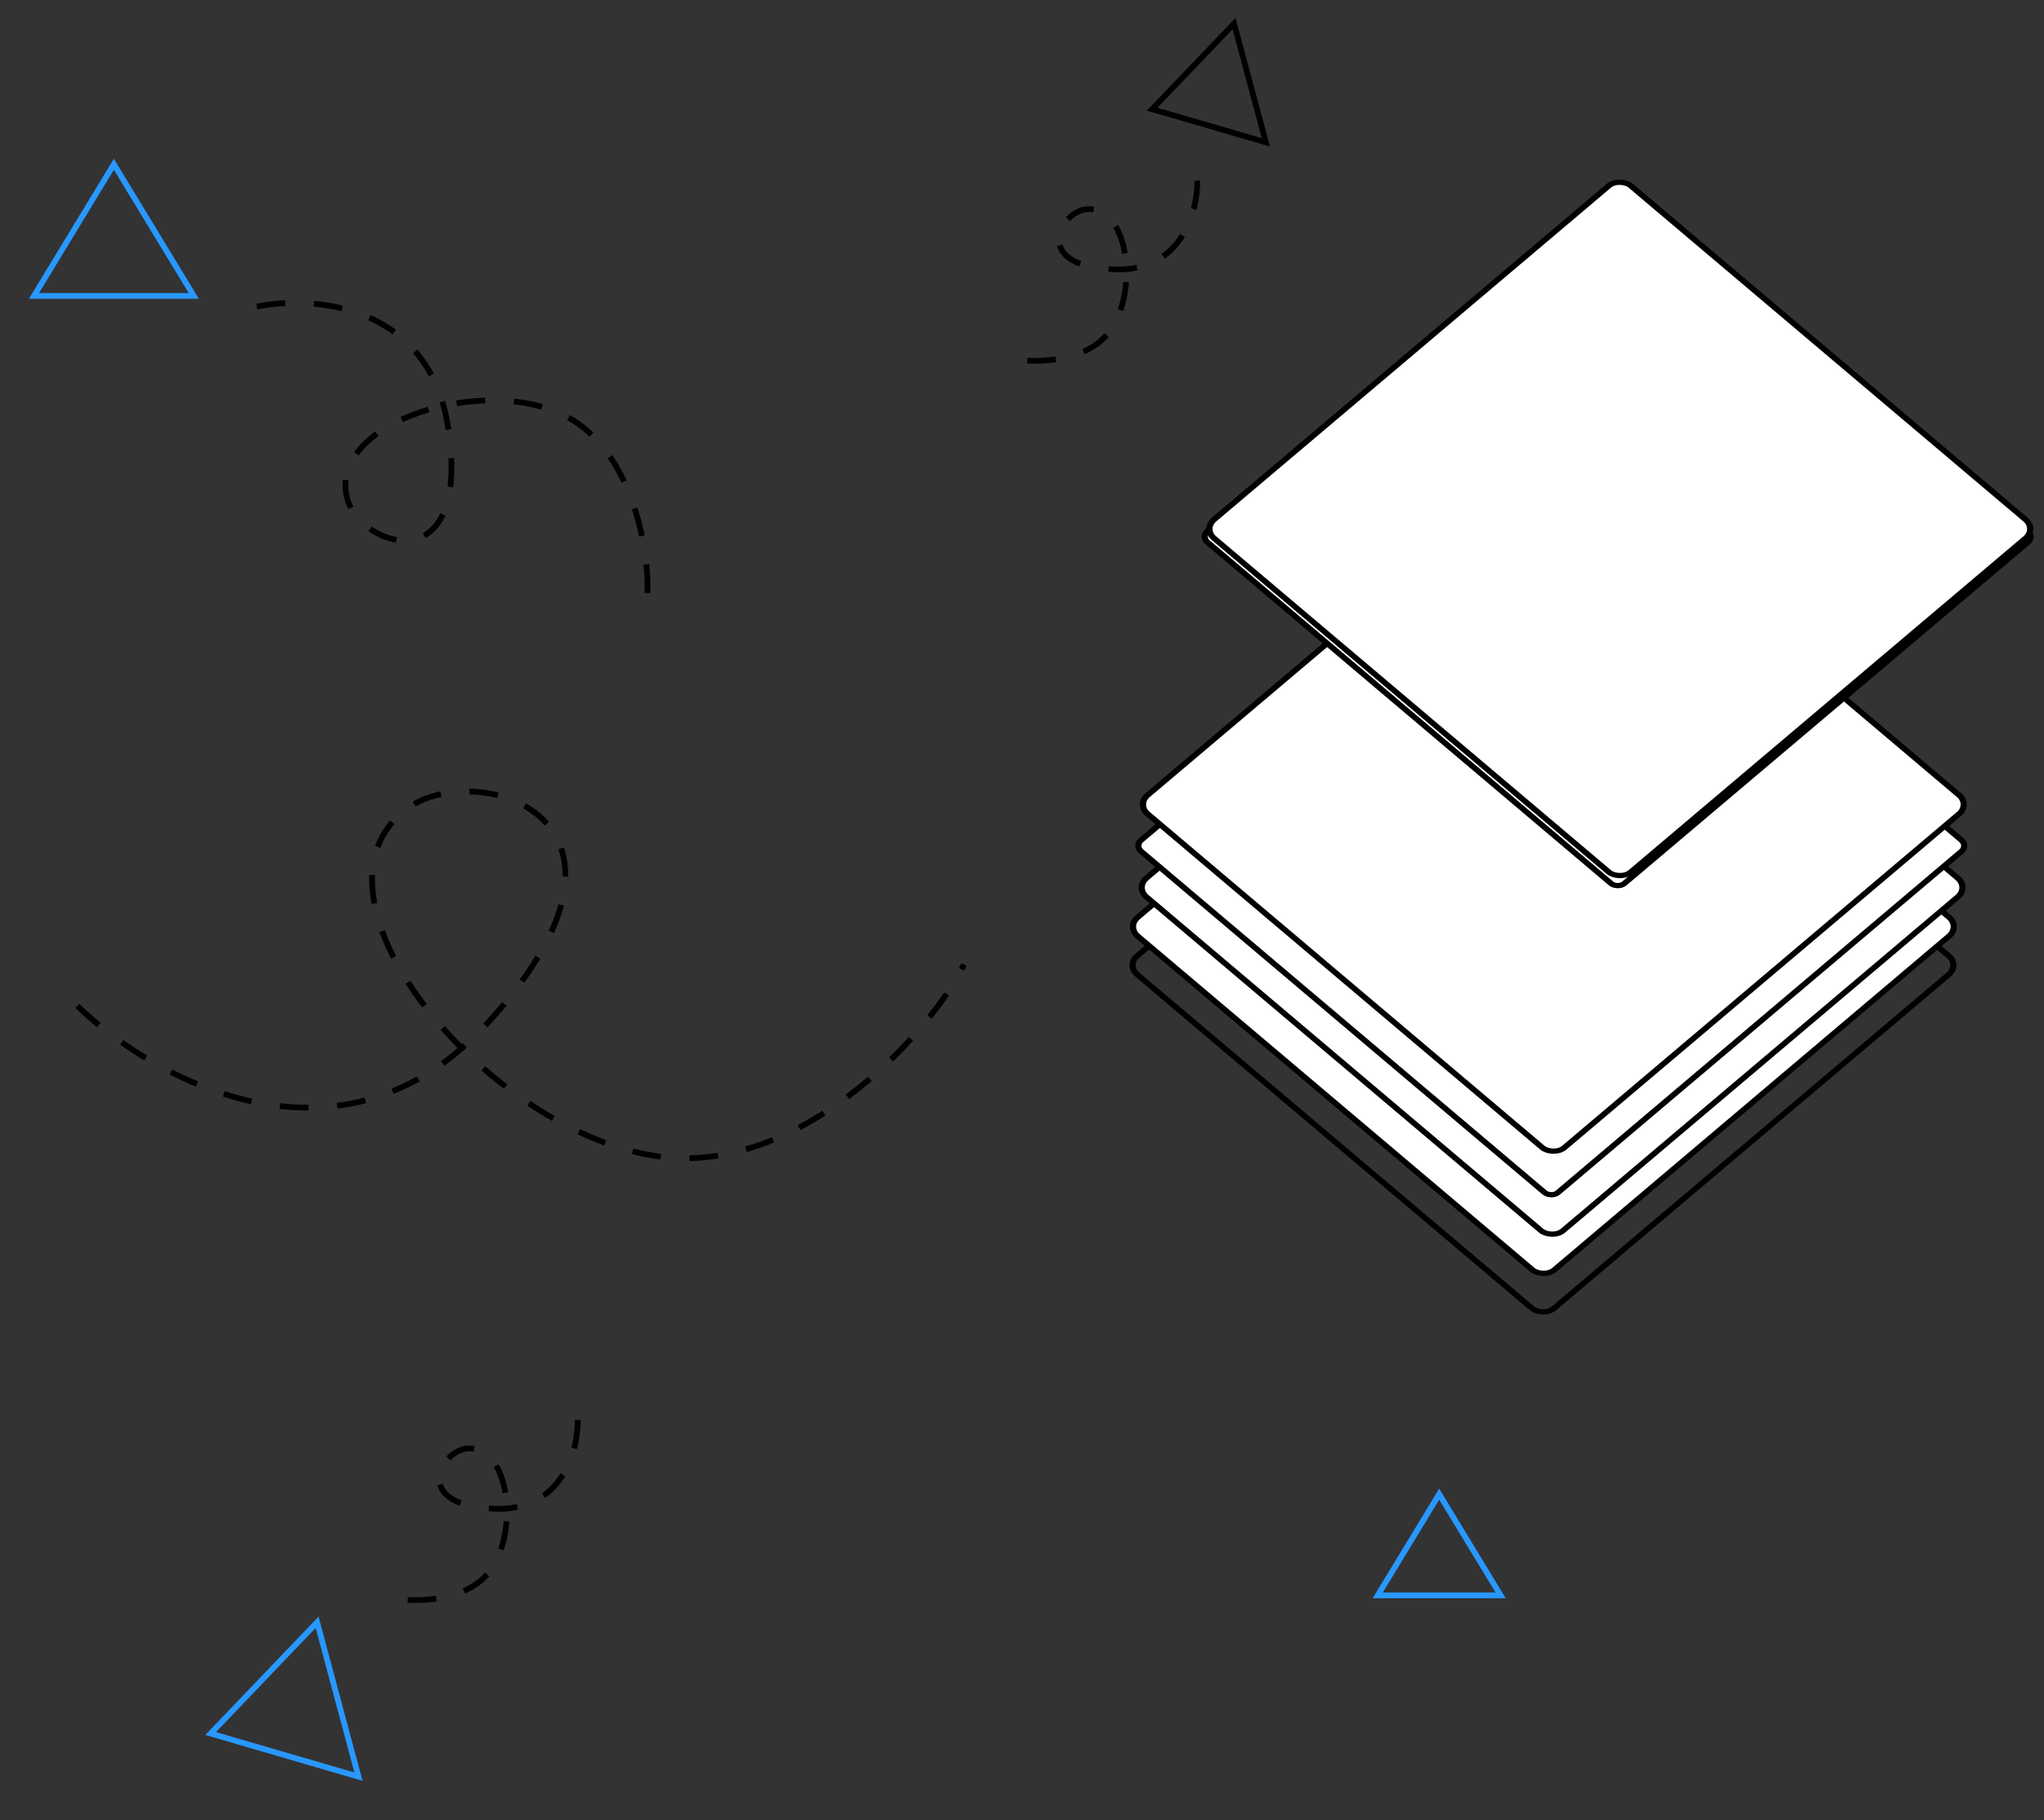 <svg width="356" height="317" viewBox="0 0 356 317" fill="none" xmlns="http://www.w3.org/2000/svg">
<rect x="0" y="0" width="356" height="317" fill="#333333" stroke="none"/>
<path d="M13.476 175.205C26.705 187.991 59.6 206.394 85.347 177.72C117.532 141.876 81.863 131.479 70.125 141.41C50.829 157.737 87.961 200.496 118.002 201.699C141.503 202.639 162.52 179.1 167.899 167.972" stroke="black" stroke-dasharray="5 5"/>
<rect x="0.764" width="95.017" height="95.017" rx="2.5" transform="matrix(0.764 -0.646 0.764 0.646 195.56 168.599)" stroke="black"/>
<rect x="0.764" width="95.017" height="95.017" rx="2.5" transform="matrix(0.764 -0.646 0.764 0.646 195.631 161.891)" fill="white" stroke="black"/>
<rect x="0.764" width="95.017" height="95.017" rx="2.5" transform="matrix(0.764 -0.646 0.764 0.646 197.145 155.066)" fill="white" stroke="black"/>
<rect x="0.764" width="95.017" height="95.017" rx="1.5" transform="matrix(0.764 -0.646 0.764 0.646 197.006 147.797)" fill="white" stroke="black"/>
<rect x="0.764" width="95.017" height="95.017" rx="2.5" transform="matrix(0.764 -0.646 0.764 0.646 197.368 140.612)" fill="white" stroke="black"/>
<rect x="0.764" width="95.017" height="95.017" rx="1.5" transform="matrix(0.764 -0.646 0.764 0.646 208.577 93.96)" fill="white" stroke="black"/>
<rect x="0.764" width="95.017" height="95.017" rx="2.5" transform="matrix(0.764 -0.646 0.764 0.646 208.939 92.612)" fill="white" stroke="black"/>
<path d="M19.834 28.61L33.751 51.535L5.918 51.535L19.834 28.61Z" stroke="#2898FF"/>
<path d="M250.662 260.227L261.366 277.86L239.958 277.86L250.662 260.227Z" stroke="#2898FF"/>
<path d="M36.689 301.923L55.231 282.546L62.435 309.432L36.689 301.923Z" stroke="#2898FF"/>
<path d="M200.672 19.013L214.934 4.11L220.475 24.789L200.672 19.013Z" stroke="black"/>
<path d="M44.723 53.392C54.461 51.42 74.76 52.882 78.054 74.496C82.172 101.514 62.955 95.388 60.535 87.027C56.557 73.281 85.898 64.484 99.874 73.233C110.807 80.078 113.457 97.784 112.643 104.741" stroke="black" stroke-dasharray="5 5"/>
<path d="M208.537 31.465C208.604 36.794 205.808 47.349 194.085 46.928C179.432 46.402 184.58 36.884 189.229 36.443C196.871 35.718 198.58 52.062 192.573 58.557C187.874 63.637 178.276 63.267 174.69 62.143" stroke="black" stroke-dasharray="5 5"/>
<path d="M100.629 247.309C100.696 252.638 97.9 263.193 86.177 262.772C71.524 262.246 76.671 252.728 81.32 252.287C88.963 251.561 90.672 267.907 84.665 274.401C79.965 279.481 70.367 279.111 66.781 277.987" stroke="black" stroke-dasharray="5 5"/>
</svg>
